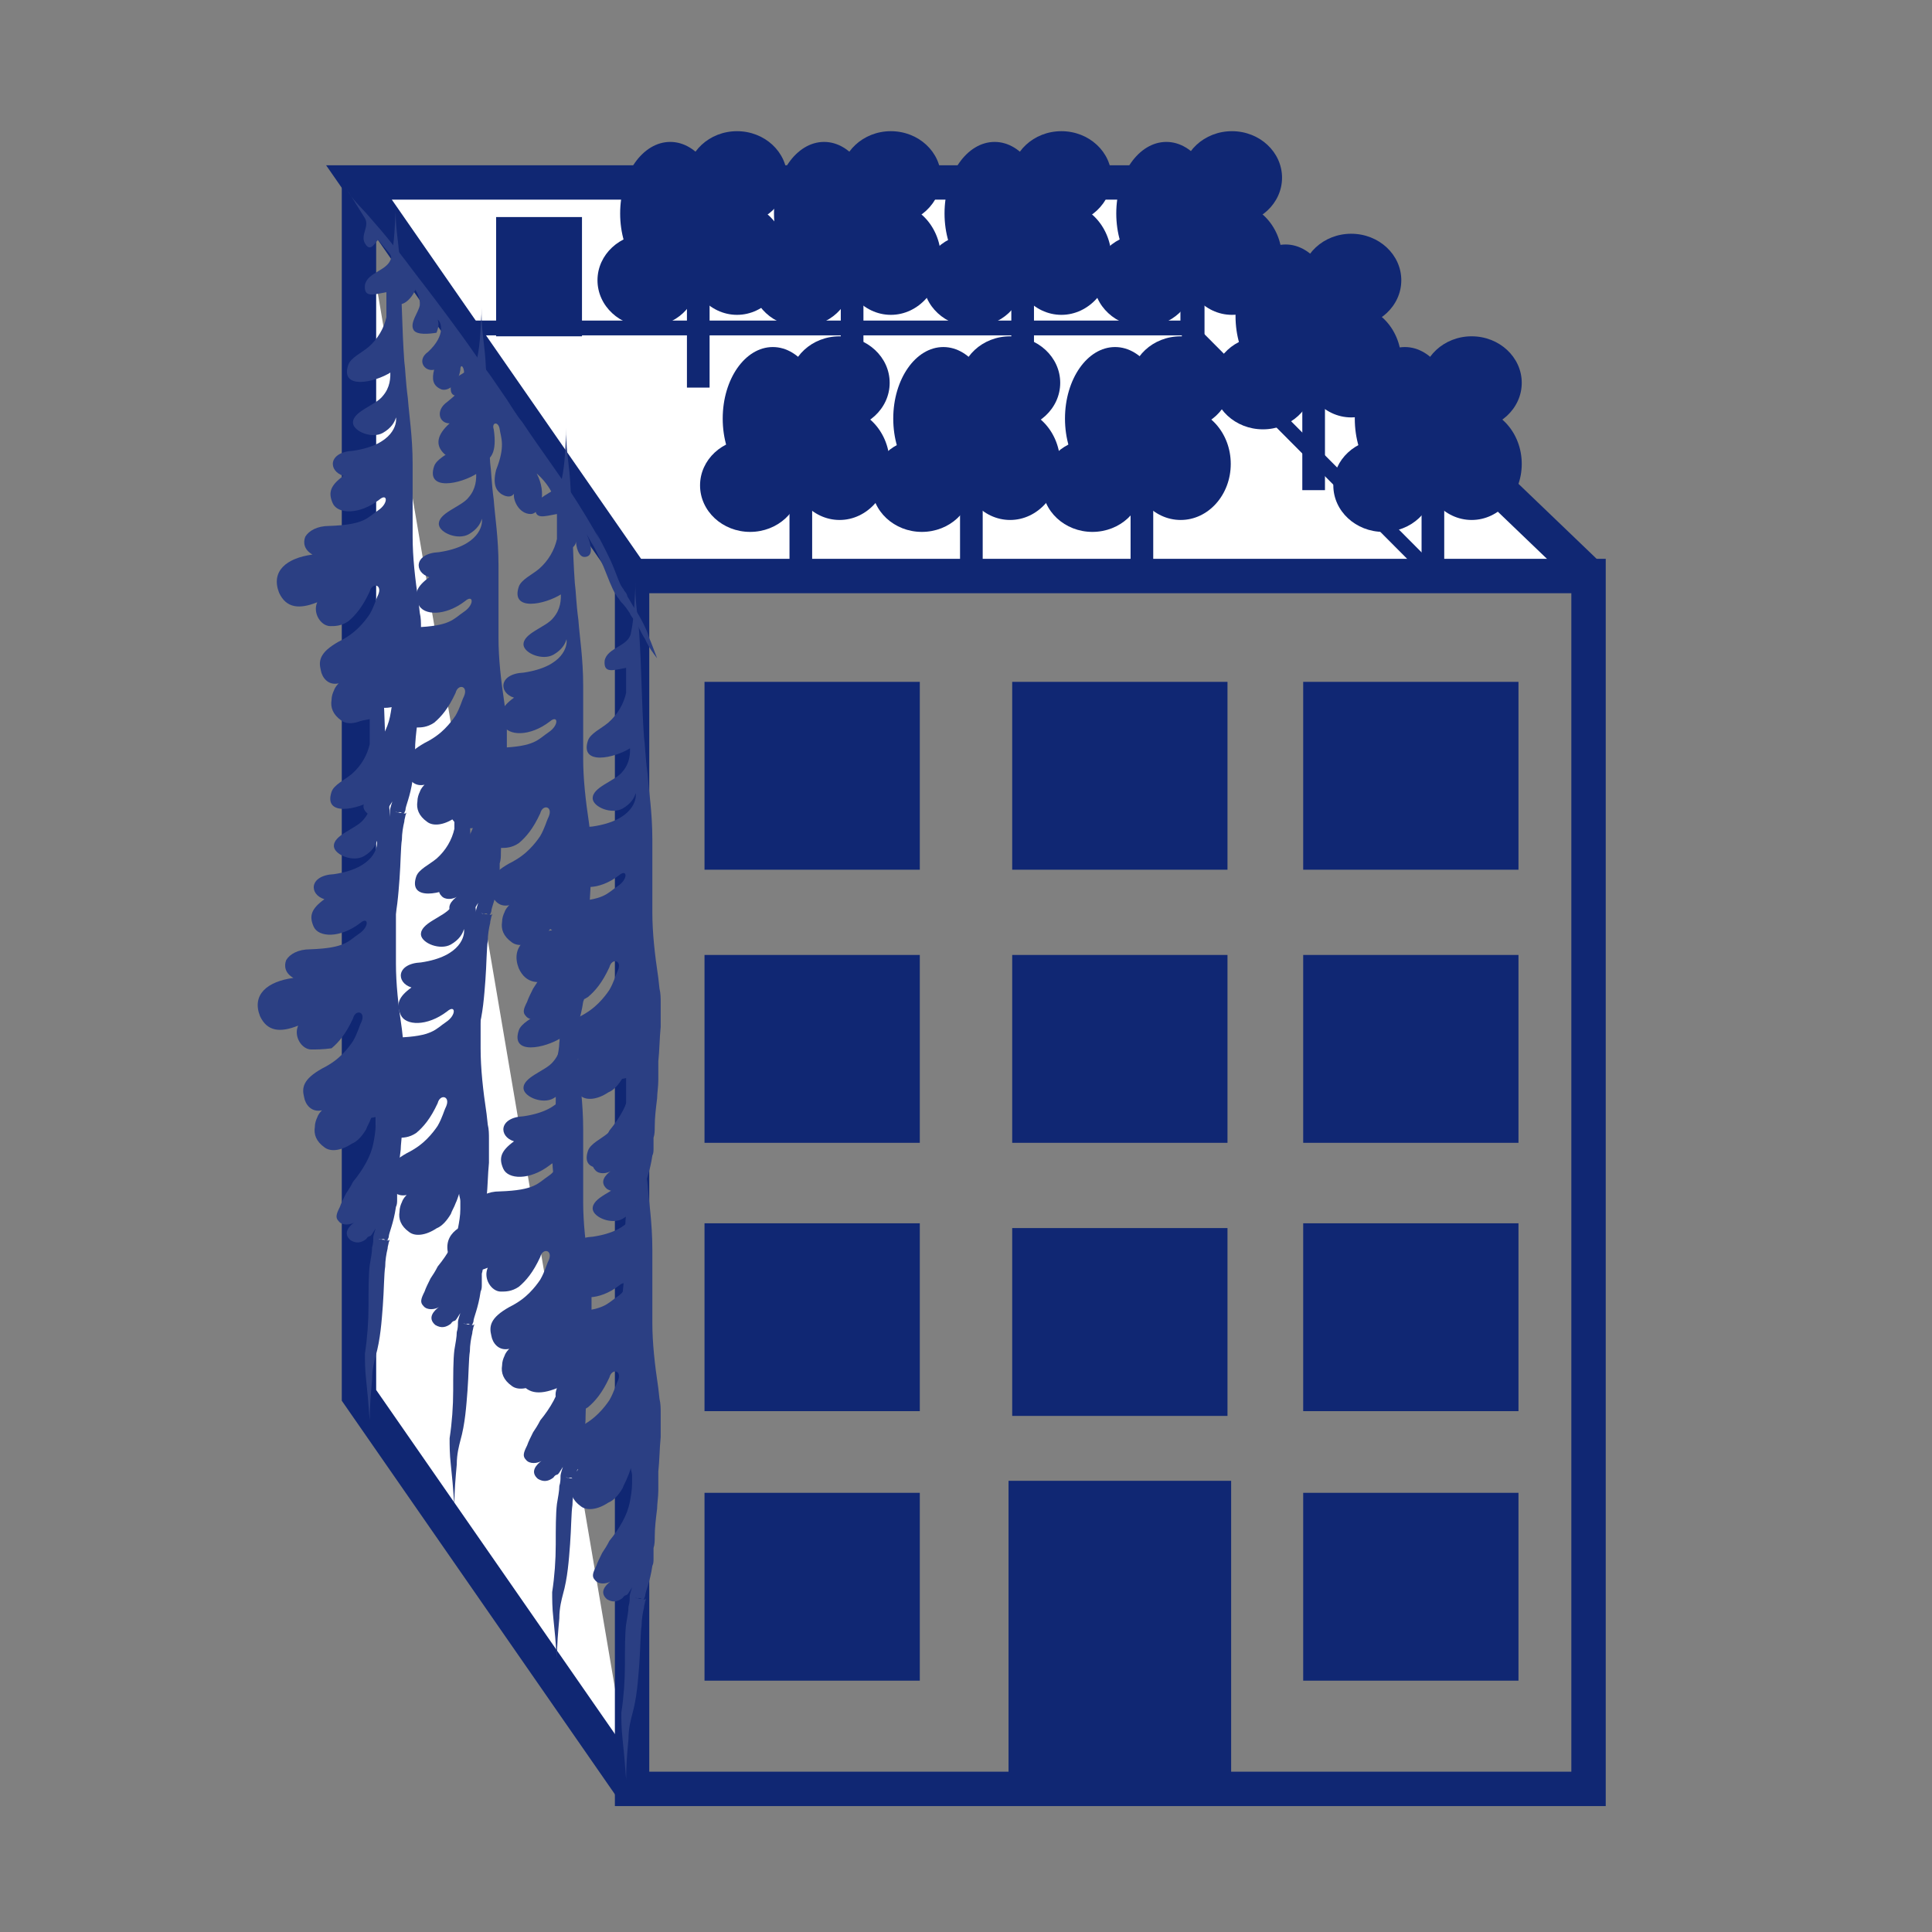 <?xml version="1.0" encoding="utf-8"?>
<!-- Generator: Adobe Illustrator 21.1.0, SVG Export Plug-In . SVG Version: 6.00 Build 0)  -->
<svg version="1.1" id="Layer_1" xmlns="http://www.w3.org/2000/svg" xmlns:xlink="http://www.w3.org/1999/xlink" x="0px" y="0px"
	 viewBox="0 0 162 162" style="enable-background:new 0 0 162 162;" xml:space="preserve">
<rect x="0" y="0" width="162" height="162" fill="#808080" stroke="none"/>
<style type="text/css">
	.st0{fill:#102773;stroke:#102773;stroke-width:2.866;stroke-miterlimit:10;}
	.st1{fill:#102773;stroke:#102773;stroke-width:2.252;stroke-miterlimit:10;}
	.st2{fill:#FFFFFF;stroke:#102773;stroke-width:2.884;stroke-miterlimit:10;}
	.st3{fill:none;stroke:#102773;stroke-width:2.884;stroke-miterlimit:10;}
	.st4{fill:none;stroke:#102773;stroke-width:1.24;stroke-miterlimit:10;}
	.st5{fill:#102773;}
	.st6{fill:#2B3F83;}
</style>
<g>
	<rect x="86" y="125.6" class="st0" width="15.8" height="22.9"/>
	<rect x="60.2" y="126.3" class="st1" width="15.8" height="13.5"/>
	<rect x="60.2" y="103.7" class="st1" width="15.8" height="13.5"/>
	<rect x="60.2" y="81.2" class="st1" width="15.8" height="13.5"/>
	<rect x="60.2" y="58.3" class="st1" width="15.8" height="13.5"/>
	<rect x="110.4" y="126.3" class="st1" width="15.8" height="13.5"/>
	<rect x="110.4" y="103.7" class="st1" width="15.8" height="13.5"/>
	<rect x="110.4" y="81.2" class="st1" width="15.8" height="13.5"/>
	<rect x="110.4" y="58.3" class="st1" width="15.8" height="13.5"/>
	<rect x="86" y="58.3" class="st1" width="15.8" height="13.5"/>
	<rect x="86" y="81.2" class="st1" width="15.8" height="13.5"/>
	<rect x="86" y="104.1" class="st1" width="15.8" height="13.5"/>
	<polyline class="st2" points="133.3,48.3 98.9,15.3 30.1,15.3 53,48.3 	"/>
	<polyline class="st2" points="30.1,15.3 30.1,117 53,150 	"/>
	<rect x="53" y="48.3" class="st3" width="80.2" height="101.7"/>
	<polyline class="st4" points="99.6,16 99.6,27.5 38.6,27.5 	"/>
	<line class="st4" x1="99.6" y1="27.5" x2="120.3" y2="48.3"/>
	<rect x="41.6" y="18.2" class="st5" width="7.2" height="10"/>
	<g>
		<ellipse class="st5" cx="97.8" cy="17.9" rx="4.2" ry="6"/>
		<ellipse class="st5" cx="103.3" cy="21.7" rx="4.2" ry="4.7"/>
		<ellipse class="st5" cx="95.9" cy="23.5" rx="4.2" ry="3.9"/>
		<ellipse class="st5" cx="103.3" cy="14.9" rx="4.2" ry="3.9"/>
		<rect x="99.1" y="18.7" class="st5" width="1.9" height="13.8"/>
	</g>
	<g>
		<ellipse class="st5" cx="107.8" cy="26.5" rx="4.2" ry="6"/>
		<ellipse class="st5" cx="113.3" cy="30.3" rx="4.2" ry="4.7"/>
		<ellipse class="st5" cx="105.9" cy="32.1" rx="4.2" ry="3.9"/>
		<ellipse class="st5" cx="113.3" cy="23.5" rx="4.2" ry="3.9"/>
		<rect x="109.2" y="27.3" class="st5" width="1.9" height="13.8"/>
	</g>
	<g>
		<ellipse class="st5" cx="117.8" cy="35.1" rx="4.2" ry="6"/>
		<ellipse class="st5" cx="123.4" cy="38.9" rx="4.2" ry="4.7"/>
		<ellipse class="st5" cx="116" cy="40.7" rx="4.2" ry="3.9"/>
		<ellipse class="st5" cx="123.4" cy="32.1" rx="4.2" ry="3.9"/>
		<rect x="119.2" y="35.9" class="st5" width="1.9" height="13.8"/>
	</g>
	<g>
		<ellipse class="st5" cx="83.4" cy="17.9" rx="4.2" ry="6"/>
		<ellipse class="st5" cx="89" cy="21.7" rx="4.2" ry="4.7"/>
		<ellipse class="st5" cx="81.6" cy="23.5" rx="4.2" ry="3.9"/>
		<ellipse class="st5" cx="89" cy="14.9" rx="4.2" ry="3.9"/>
		<rect x="84.8" y="18.7" class="st5" width="1.9" height="13.8"/>
	</g>
	<g>
		<ellipse class="st5" cx="69.1" cy="17.9" rx="4.2" ry="6"/>
		<ellipse class="st5" cx="74.7" cy="21.7" rx="4.2" ry="4.7"/>
		<ellipse class="st5" cx="67.2" cy="23.5" rx="4.2" ry="3.9"/>
		<ellipse class="st5" cx="74.7" cy="14.9" rx="4.2" ry="3.9"/>
		<rect x="70.5" y="18.7" class="st5" width="1.9" height="13.8"/>
	</g>
	<g>
		<ellipse class="st5" cx="56.2" cy="17.9" rx="4.2" ry="6"/>
		<ellipse class="st5" cx="61.8" cy="21.7" rx="4.2" ry="4.7"/>
		<ellipse class="st5" cx="54.3" cy="23.5" rx="4.2" ry="3.9"/>
		<ellipse class="st5" cx="61.8" cy="14.9" rx="4.2" ry="3.9"/>
		<rect x="57.6" y="18.7" class="st5" width="1.9" height="13.8"/>
	</g>
	<g>
		<ellipse class="st5" cx="93.5" cy="35.1" rx="4.2" ry="6"/>
		<ellipse class="st5" cx="99" cy="38.9" rx="4.2" ry="4.7"/>
		<ellipse class="st5" cx="91.6" cy="40.7" rx="4.2" ry="3.9"/>
		<ellipse class="st5" cx="99" cy="32.1" rx="4.2" ry="3.9"/>
		<rect x="94.8" y="35.9" class="st5" width="1.9" height="13.8"/>
	</g>
	<g>
		<ellipse class="st5" cx="79.1" cy="35.1" rx="4.2" ry="6"/>
		<ellipse class="st5" cx="84.7" cy="38.9" rx="4.2" ry="4.7"/>
		<ellipse class="st5" cx="77.3" cy="40.7" rx="4.2" ry="3.9"/>
		<ellipse class="st5" cx="84.7" cy="32.1" rx="4.2" ry="3.9"/>
		<rect x="80.5" y="35.9" class="st5" width="1.9" height="13.8"/>
	</g>
	<g>
		<ellipse class="st5" cx="64.8" cy="35.1" rx="4.2" ry="6"/>
		<ellipse class="st5" cx="70.4" cy="38.9" rx="4.2" ry="4.7"/>
		<ellipse class="st5" cx="62.9" cy="40.7" rx="4.2" ry="3.9"/>
		<ellipse class="st5" cx="70.4" cy="32.1" rx="4.2" ry="3.9"/>
		<rect x="66.2" y="35.9" class="st5" width="1.9" height="13.8"/>
	</g>
	<g>
		<g>
			<g>
				<g>
					<path class="st6" d="M52.9,62.7c-1.4,0.9-4.3,1.5-3.6-0.6c0.2-0.6,1.1-1,1.7-1.5c0.8-0.7,1.3-1.6,1.5-2.5c0-0.2,0-2.1,0-2.1
						c-1.1,0.2-1.9,0.5-1.8-0.6c0.2-1.1,2-1.2,2.2-2.3c0.3-1.4,0.3-2.8,0.4-4.3c-0.1,1.4,0.2,2.9,0.3,4.3c0.2,3,0.2,5.9,0.4,8.7
						c0.1,0.7,0.1,1.6,0.3,3.1c0.1,1.4,0.4,3.2,0.4,5.5c0,1.2,0,2.1,0,3.1c0,1,0,2,0,3c0,1.7,0.2,3.5,0.5,5.5l0.1,0.9
						c0.1,0.4,0.1,0.8,0.1,1.2c0,0.8,0,1.4,0,2c-0.1,1-0.1,2-0.2,2.9c0,0.2,0,0.5,0,0.7c0,0.3,0,0.6,0,0.9c0,0.5-0.1,1.1-0.1,1.5
						c-0.1,0.8-0.2,1.6-0.2,2.4c0,0.3,0,0.6-0.1,0.9c0,0.1,0,0.3,0,0.4c0,0.2,0,0.3,0,0.5c0,0.2,0,0.4-0.1,0.6
						c-0.2,1.4-0.6,2.2-0.6,2.5c0,0.1-0.1,0.2-0.1,0.3l0,0c0,0,0,0,0,0c-0.1,0-0.2,0-0.3-0.1c-0.1,0-0.2,0-0.2,0l-0.1,0l0,0
						c-0.2,0,1.3,0.2,0.7,0.1l0,0l0,0l0,0c0,0,0,0.1,0,0.1c0,0.1,0,0.1,0,0.1c0.1-0.3,0-0.2,0.1-0.4c0-0.1,0,0.1-0.1,0.2l0,0
						c0,0,0,0,0,0l-0.2,0c-0.1,0-0.2,0-0.4-0.1l-0.1,0l0,0l0,0c-0.6-0.1,0.8,0.2,0.7,0.1l0,0l0,0l0,0.1c0,0.2-0.1,0.4-0.1,0.6
						c-0.1,0.4-0.2,1-0.2,1.5c-0.1,0.6-0.1,2-0.2,3.3c-0.1,1.3-0.2,2.8-0.6,4.2c-0.1,0.4-0.3,1.1-0.3,2c-0.1,1.1-0.2,2.2-0.2,3.4
						c-0.1-1.4-0.2-2.5-0.3-3.4c-0.1-0.9-0.1-1.6-0.1-2.2c0.2-1.3,0.3-2.7,0.3-4c0-1.3,0-2.6,0.1-3.4c0.1-0.6,0.2-1.1,0.2-1.5
						c0.1-0.3,0.1-0.6,0.1-0.8c0-0.2,0.1-0.3,0.1-0.2c-0.1,0.2-0.1,0.3-0.1,0.5c0,0,0-0.1,0-0.3c0-0.1,0-0.2,0.2-0.8
						c-0.2,0.3-0.3,0.5-0.4,0.6c-0.1,0.1-0.2,0-0.4,0.3c-0.4,0.3-0.8,0.4-1.3,0.1c-0.7-0.6-0.1-1.2,0.3-1.5c-0.3,0.2-1,0.3-1.3-0.1
						c-0.3-0.3-0.2-0.6,0.1-1.2c0.1-0.3,0.3-0.7,0.5-1.1c0.2-0.3,0.4-0.6,0.6-1c0.9-1.1,1.5-2.2,1.7-3.2c0.1-0.5,0.2-1.1,0.2-1.6
						l0-0.4l0-0.3c0-0.2-0.1-0.4-0.1-0.6c-0.1,0.3-0.2,0.6-0.3,0.8c-0.1,0.3-0.3,0.6-0.4,0.9c-0.3,0.5-0.7,1-1.2,1.2
						c-0.9,0.6-1.8,0.7-2.3,0.3c-0.7-0.5-0.9-1.1-0.8-1.7c0-0.3,0.1-0.6,0.2-0.8c0.1-0.3,0.3-0.5,0.4-0.6c-0.9,0.2-1.4-0.5-1.5-1.1
						c-0.2-0.8-0.1-1.5,1.5-2.4c0.8-0.4,1.3-0.8,1.7-1.2c0.4-0.4,0.7-0.8,0.9-1.1c0.4-0.7,0.5-1.2,0.7-1.6c0.4-0.9-0.5-1.1-0.7-0.3
						c-0.6,1.3-1.2,2-1.8,2.5c-0.6,0.4-1.1,0.4-1.5,0.4c-0.8,0-1.5-1.1-1.1-2c-1.5,0.6-2.6,0.5-3.2-0.8c-0.7-1.8,0.6-2.9,2.8-3.2
						c-0.7-0.4-0.8-1-0.6-1.5c0.3-0.5,1-0.9,2-0.9c3-0.1,3.2-0.7,4.1-1.3c0.9-0.6,0.8-1.5,0.1-0.9c-1.7,1.3-3.5,1.2-3.9,0.3
						c-0.4-0.9-0.2-1.5,0.9-2.3c-1.3-0.4-1.3-2,0.8-2.1c3.4-0.5,3.7-2.3,3.6-2.8c-0.1,0.4-0.4,0.9-1.1,1.3c-0.9,0.5-2.4-0.1-2.5-0.8
						c-0.1-1,1.9-1.5,2.5-2.3c1.2-1.4,0.3-3.1,0.4-4.6c0-0.1,0-0.7,0-1.4"/>
				</g>
			</g>
		</g>
	</g>
	<g>
		<g>
			<g>
				<g>
					<path class="st6" d="M34.9,24.1c-0.3,1-1.6,2.2-2,0.7c-0.1-0.5,0.1-1,0.2-1.4c0.1-0.7-0.1-1.5-0.4-2.1c-0.1-0.1-1-1.2-1-1.2
						c-0.4,0.5-0.7,1-1.1,0.3c-0.4-0.7,0.4-1.4,0-2.1c-0.5-0.8-1-1.6-1.5-2.4c0.4,0.8,1.2,1.5,1.8,2.2c0.7,0.8,1.4,1.6,2.1,2.5
						c0.7,0.8,1.4,1.8,2.1,2.7c0.7,0.9,2,2.6,3.6,4.8c0.8,1.1,1.6,2.3,2.5,3.5c0.4,0.6,0.9,1.3,1.3,1.9c0.4,0.6,0.8,1.3,1.3,1.9
						c1.6,2.4,3.4,4.8,4.6,6.7c1.2,1.9,1.9,3.2,1.9,3.2s-0.3-0.6-0.4-0.8c-0.1-0.1,0.2,0.2,1.3,2.5c0.5,1.1,0.7,1.9,1,2.3
						c0.1,0.1,0.1,0.2,0.2,0.3c0.1,0.1,0.2,0.3,0.2,0.4c0.2,0.3,0.4,0.7,0.6,1c0.2,0.3,0.5,0.8,0.7,1.2c0.2,0.4,0.4,0.8,0.5,1.2
						c0.3,0.7,0.5,1.3,0.7,1.8c-0.3-0.4-0.7-0.9-1-1.6c-0.2-0.3-0.4-0.7-0.6-1.1c-0.2-0.4-0.6-0.8-0.7-1.1c-0.2-0.3-0.4-0.6-0.7-0.9
						c-0.1-0.1-0.2-0.3-0.3-0.4c-0.1-0.1-0.1-0.2-0.2-0.3c-0.3-0.5-0.6-1.3-1-2.3c-1-2.2-1.3-2.5-1.2-2.4c0.1,0.1,0.4,0.8,0.4,0.8
						s-0.2-0.4-0.6-1.1c0.4,0.9,0.6,1.9-0.2,1.9c-0.5,0-0.7-0.9-0.7-1.3c0,0.2-0.2,0.6-0.6,0.6c-0.5-0.1-0.7-0.9-0.8-2.2
						c-0.1-2.1-1-3.3-1.9-4.1c0.9,1.7,0.3,3.4-0.5,3.4c-1,0-1.5-1.2-1.4-1.7c-0.3,0.4-0.8,0.2-1.1,0c-0.4-0.3-0.7-0.8-0.4-2
						c0.8-2,0.4-2.7,0.3-3.4c-0.1-0.7-0.7-0.6-0.5,0c0.3,2-0.3,2.5-0.8,2.7c-0.5,0.2-1.2-0.3-1.3-1c-0.6,0.8-1.2,0.9-2,0.4
						c-0.9-0.8-0.6-1.7,0.4-2.6c-0.9,0-1.2-1.1-0.2-1.8c1.4-1.1,1.3-1.5,1.4-2.2c0.1-0.7-0.3-1.1-0.3-0.5c-0.2,1.4-1.2,1.9-1.7,1.6
						c-0.6-0.3-0.7-0.8-0.5-1.6c-0.8,0.2-1.5-0.8-0.5-1.5c1.5-1.4,1.1-2.5,0.8-2.7c0.1,0.3,0.1,0.6-0.1,1.1C36,28,35,28.1,34.7,27.7
						c-0.4-0.6,0.4-1.5,0.5-2.1c0.1-1.2-1.1-2.1-1.7-3c-0.1-0.1-0.3-0.5-0.6-0.9"/>
				</g>
			</g>
		</g>
	</g>
	<g>
		<g>
			<g>
				<g>
					<path class="st6" d="M47.1,49.8c-1.4,0.9-4.3,1.5-3.6-0.6c0.2-0.6,1.1-1,1.7-1.5c0.8-0.7,1.3-1.6,1.5-2.5c0-0.2,0-2.1,0-2.1
						c-1.1,0.2-1.9,0.5-1.8-0.6c0.2-1.1,2-1.2,2.2-2.3c0.3-1.4,0.3-2.8,0.4-4.3c-0.1,1.4,0.2,2.9,0.3,4.3c0.2,3,0.2,5.9,0.4,8.7
						c0.1,0.7,0.1,1.6,0.3,3.1c0.1,1.4,0.4,3.2,0.4,5.5c0,1.2,0,2.1,0,3.1c0,1,0,2,0,3c0,1.7,0.2,3.5,0.5,5.5l0.1,0.9
						c0.1,0.4,0.1,0.8,0.1,1.2c0,0.8,0,1.4,0,2c-0.1,1-0.1,2-0.2,2.9c0,0.2,0,0.5,0,0.7c0,0.3,0,0.6,0,0.9c0,0.5-0.1,1.1-0.1,1.5
						c-0.1,0.8-0.2,1.6-0.2,2.4c0,0.3,0,0.6-0.1,0.9c0,0.1,0,0.3,0,0.4c0,0.2,0,0.3,0,0.5c0,0.2,0,0.4-0.1,0.6
						c-0.2,1.4-0.6,2.2-0.6,2.5c0,0.1-0.1,0.2-0.1,0.3l0,0c0,0,0,0,0,0c-0.1,0-0.2,0-0.3-0.1c-0.1,0-0.2,0-0.2,0l-0.1,0l0,0
						c-0.2,0,1.3,0.2,0.7,0.1l0,0l0,0l0,0c0,0,0,0.1,0,0.1c0,0.1,0,0.1,0,0.1c0.1-0.3,0-0.2,0.1-0.4c0-0.1,0,0.1-0.1,0.2l0,0
						c0,0,0,0,0,0l-0.2,0c-0.1,0-0.2,0-0.4-0.1l-0.1,0l0,0l0,0c-0.6-0.1,0.8,0.2,0.7,0.1l0,0l0,0l0,0.1c0,0.2-0.1,0.4-0.1,0.6
						c-0.1,0.4-0.2,1-0.2,1.5c-0.1,0.6-0.1,2-0.2,3.3c-0.1,1.3-0.2,2.8-0.6,4.2c-0.1,0.4-0.3,1.1-0.3,2c-0.1,1.1-0.2,2.2-0.2,3.4
						c-0.1-1.4-0.2-2.5-0.3-3.4c-0.1-0.9-0.1-1.6-0.1-2.2c0.2-1.3,0.3-2.7,0.3-4c0-1.3,0-2.6,0.1-3.4c0.1-0.6,0.2-1.1,0.2-1.5
						c0.1-0.3,0.1-0.6,0.1-0.8c0-0.2,0.1-0.3,0.1-0.2c-0.1,0.2-0.1,0.3-0.1,0.5c0,0,0-0.1,0-0.3c0-0.1,0-0.2,0.2-0.8
						c-0.2,0.3-0.3,0.5-0.4,0.6c-0.1,0.1-0.2,0-0.4,0.3c-0.4,0.3-0.8,0.4-1.3,0.1c-0.7-0.6-0.1-1.2,0.3-1.5c-0.3,0.2-1,0.3-1.3-0.1
						c-0.3-0.3-0.2-0.6,0.1-1.2c0.1-0.3,0.3-0.7,0.5-1.1c0.2-0.3,0.4-0.6,0.6-1c0.9-1.1,1.5-2.2,1.7-3.2c0.1-0.5,0.2-1.1,0.2-1.6
						l0-0.4l0-0.3c0-0.2-0.1-0.4-0.1-0.6c-0.1,0.3-0.2,0.6-0.3,0.8c-0.1,0.3-0.3,0.6-0.4,0.9c-0.3,0.5-0.7,1-1.2,1.2
						c-0.9,0.6-1.8,0.7-2.3,0.3c-0.7-0.5-0.9-1.1-0.8-1.7c0-0.3,0.1-0.6,0.2-0.8c0.1-0.3,0.3-0.5,0.4-0.6c-0.9,0.2-1.4-0.5-1.5-1.1
						c-0.2-0.8-0.1-1.5,1.5-2.4c0.8-0.4,1.3-0.8,1.7-1.2c0.4-0.4,0.7-0.8,0.9-1.1c0.4-0.7,0.5-1.2,0.7-1.6c0.4-0.9-0.5-1.1-0.7-0.3
						c-0.6,1.3-1.2,2-1.8,2.5c-0.6,0.4-1.1,0.4-1.5,0.4c-0.8,0-1.5-1.1-1.1-2c-1.5,0.6-2.6,0.5-3.2-0.8c-0.7-1.8,0.6-2.9,2.8-3.2
						c-0.7-0.4-0.8-1-0.6-1.5c0.3-0.5,1-0.9,2-0.9c3-0.1,3.2-0.7,4.1-1.3c0.9-0.6,0.8-1.5,0.1-0.9c-1.7,1.3-3.5,1.2-3.9,0.3
						c-0.4-0.9-0.2-1.5,0.9-2.3c-1.3-0.4-1.3-2,0.8-2.1c3.4-0.5,3.7-2.3,3.6-2.8c-0.1,0.4-0.4,0.9-1.1,1.3c-0.9,0.5-2.4-0.1-2.5-0.8
						c-0.1-1,1.9-1.5,2.5-2.3c1.2-1.4,0.3-3.1,0.4-4.6c0-0.1,0-0.7,0-1.4"/>
				</g>
			</g>
		</g>
	</g>
	<g>
		<g>
			<g>
				<g>
					<path class="st6" d="M40,39.7c-1.4,0.9-4.3,1.5-3.6-0.6c0.2-0.6,1.1-1,1.7-1.5c0.8-0.7,1.3-1.6,1.5-2.5c0-0.2,0-2.1,0-2.1
						c-1.1,0.2-1.9,0.5-1.8-0.6c0.2-1.1,2-1.2,2.2-2.3c0.3-1.4,0.3-2.8,0.4-4.3c-0.1,1.4,0.2,2.9,0.3,4.3c0.2,3,0.2,5.9,0.4,8.7
						c0.1,0.7,0.1,1.6,0.3,3.1c0.1,1.4,0.4,3.2,0.4,5.5c0,1.2,0,2.1,0,3.1c0,1,0,2,0,3c0,1.7,0.2,3.5,0.5,5.5l0.1,0.9
						c0.1,0.4,0.1,0.8,0.1,1.2c0,0.8,0,1.4,0,2c-0.1,1-0.1,2-0.2,2.9c0,0.2,0,0.5,0,0.7c0,0.3,0,0.6,0,0.9c0,0.5-0.1,1.1-0.1,1.5
						c-0.1,0.8-0.2,1.6-0.2,2.4c0,0.3,0,0.6-0.1,0.9c0,0.1,0,0.3,0,0.4c0,0.2,0,0.3,0,0.5c0,0.2,0,0.4-0.1,0.6
						c-0.2,1.4-0.6,2.2-0.6,2.5c0,0.1-0.1,0.2-0.1,0.3l0,0c0,0,0,0,0,0c-0.1,0-0.2,0-0.3-0.1c-0.1,0-0.2,0-0.2,0l-0.1,0l0,0
						c-0.2,0,1.3,0.2,0.7,0.1l0,0l0,0l0,0c0,0,0,0.1,0,0.1c0,0.1,0,0.1,0,0.1c0.1-0.3,0-0.2,0.1-0.4c0-0.1,0,0.1-0.1,0.2l0,0
						c0,0,0,0,0,0l-0.2,0c-0.1,0-0.2,0-0.4-0.1l-0.1,0l0,0l0,0c-0.6-0.1,0.8,0.2,0.7,0.1l0,0l0,0l0,0.1c0,0.2-0.1,0.4-0.1,0.6
						c-0.1,0.4-0.2,1-0.2,1.5c-0.1,0.6-0.1,2-0.2,3.3c-0.1,1.3-0.2,2.8-0.6,4.2c-0.1,0.4-0.3,1.1-0.3,2c-0.1,1.1-0.2,2.2-0.2,3.4
						c-0.1-1.4-0.2-2.5-0.3-3.4c-0.1-0.9-0.1-1.6-0.1-2.2c0.2-1.3,0.3-2.7,0.3-4c0-1.3,0-2.6,0.1-3.4c0.1-0.6,0.2-1.1,0.2-1.5
						c0.1-0.3,0.1-0.6,0.1-0.8c0-0.2,0.1-0.3,0.1-0.2c-0.1,0.2-0.1,0.3-0.1,0.5c0,0,0-0.1,0-0.3c0-0.1,0-0.2,0.2-0.8
						c-0.2,0.3-0.3,0.5-0.4,0.6c-0.1,0.1-0.2,0-0.4,0.3c-0.4,0.3-0.8,0.4-1.3,0.1c-0.7-0.6-0.1-1.2,0.3-1.5c-0.3,0.2-1,0.3-1.3-0.1
						c-0.3-0.3-0.2-0.6,0.1-1.2c0.1-0.3,0.3-0.7,0.5-1.1c0.2-0.3,0.4-0.6,0.6-1c0.9-1.1,1.5-2.2,1.7-3.2c0.1-0.5,0.2-1.1,0.2-1.6
						l0-0.4l0-0.3c0-0.2-0.1-0.4-0.1-0.6c-0.1,0.3-0.2,0.6-0.3,0.8c-0.1,0.3-0.3,0.6-0.4,0.9c-0.3,0.5-0.7,1-1.2,1.2
						c-0.9,0.6-1.8,0.7-2.3,0.3c-0.7-0.5-0.9-1.1-0.8-1.7c0-0.3,0.1-0.6,0.2-0.8c0.1-0.3,0.3-0.5,0.4-0.6c-0.9,0.2-1.4-0.5-1.5-1.1
						c-0.2-0.8-0.1-1.5,1.5-2.4c0.8-0.4,1.3-0.8,1.7-1.2c0.4-0.4,0.7-0.8,0.9-1.1c0.4-0.7,0.5-1.2,0.7-1.6c0.4-0.9-0.5-1.1-0.7-0.3
						c-0.6,1.3-1.2,2-1.8,2.5c-0.6,0.4-1.1,0.4-1.5,0.4c-0.8,0-1.5-1.1-1.1-2c-1.5,0.6-2.6,0.5-3.2-0.8c-0.7-1.8,0.6-2.9,2.8-3.2
						c-0.7-0.4-0.8-1-0.6-1.5c0.3-0.5,1-0.9,2-0.9c3-0.1,3.2-0.7,4.1-1.3c0.9-0.6,0.8-1.5,0.1-0.9c-1.7,1.3-3.5,1.2-3.9,0.3
						c-0.4-0.9-0.2-1.5,0.9-2.3c-1.3-0.4-1.3-2,0.8-2.1c3.4-0.5,3.7-2.3,3.6-2.8c-0.1,0.4-0.4,0.9-1.1,1.3c-0.9,0.5-2.4-0.1-2.5-0.8
						c-0.1-1,1.9-1.5,2.5-2.3c1.2-1.4,0.3-3.1,0.4-4.6c0-0.1,0-0.7,0-1.4"/>
				</g>
			</g>
		</g>
	</g>
	<g>
		<g>
			<g>
				<g>
					<path class="st6" d="M32.8,31.2c-1.4,0.9-4.3,1.5-3.6-0.6c0.2-0.6,1.1-1,1.7-1.5c0.8-0.7,1.3-1.6,1.5-2.5c0-0.2,0-2.1,0-2.1
						c-1.1,0.2-1.9,0.5-1.8-0.6c0.2-1.1,2-1.2,2.2-2.3c0.3-1.4,0.3-2.8,0.4-4.3c-0.1,1.4,0.2,2.9,0.3,4.3c0.2,3,0.2,5.9,0.4,8.7
						c0.1,0.7,0.1,1.6,0.3,3.1c0.1,1.4,0.4,3.2,0.4,5.5c0,1.2,0,2.1,0,3.1c0,1,0,2,0,3c0,1.7,0.2,3.5,0.5,5.5l0.1,0.9
						c0.1,0.4,0.1,0.8,0.1,1.2c0,0.8,0,1.4,0,2c-0.1,1-0.1,2-0.2,2.9c0,0.2,0,0.5,0,0.7c0,0.3,0,0.6,0,0.9c0,0.5-0.1,1.1-0.1,1.5
						c-0.1,0.8-0.2,1.6-0.2,2.4c0,0.3,0,0.6-0.1,0.9c0,0.1,0,0.3,0,0.4c0,0.2,0,0.3,0,0.5c0,0.2,0,0.4-0.1,0.6
						c-0.2,1.4-0.6,2.2-0.6,2.5c0,0.1-0.1,0.2-0.1,0.3l0,0c0,0,0,0,0,0c-0.1,0-0.2,0-0.3-0.1c-0.1,0-0.2,0-0.2,0l-0.1,0l0,0
						c-0.2,0,1.3,0.2,0.7,0.1l0,0l0,0l0,0c0,0,0,0.1,0,0.1c0,0.1,0,0.1,0,0.1c0.1-0.3,0-0.2,0.1-0.4c0-0.1,0,0.1-0.1,0.2l0,0
						c0,0,0,0,0,0l-0.2,0c-0.1,0-0.2,0-0.4-0.1l-0.1,0l0,0l0,0c-0.6-0.1,0.8,0.2,0.7,0.1l0,0l0,0l0,0.1c0,0.2-0.1,0.4-0.1,0.6
						c-0.1,0.4-0.2,1-0.2,1.5c-0.1,0.6-0.1,2-0.2,3.3c-0.1,1.3-0.2,2.8-0.6,4.2c-0.1,0.4-0.3,1.1-0.3,2c-0.1,1.1-0.2,2.2-0.2,3.4
						c-0.1-1.4-0.2-2.5-0.3-3.4c-0.1-0.9-0.1-1.6-0.1-2.2c0.2-1.3,0.3-2.7,0.3-4c0-1.3,0-2.6,0.1-3.4c0.1-0.6,0.2-1.1,0.2-1.5
						c0.1-0.3,0.1-0.6,0.1-0.8c0-0.2,0.1-0.3,0.1-0.2c-0.1,0.2-0.1,0.3-0.1,0.5c0,0,0-0.1,0-0.3c0-0.1,0-0.2,0.2-0.8
						c-0.2,0.3-0.3,0.5-0.4,0.6c-0.1,0.1-0.2,0-0.4,0.3c-0.4,0.3-0.8,0.4-1.3,0.1c-0.7-0.6-0.1-1.2,0.3-1.5c-0.3,0.2-1,0.3-1.3-0.1
						c-0.3-0.3-0.2-0.6,0.1-1.2c0.1-0.3,0.3-0.7,0.5-1.1c0.2-0.3,0.4-0.6,0.6-1c0.9-1.1,1.5-2.2,1.7-3.2c0.1-0.5,0.2-1.1,0.2-1.6
						l0-0.4l0-0.3c0-0.2-0.1-0.4-0.1-0.6c-0.1,0.3-0.2,0.6-0.3,0.8c-0.1,0.3-0.3,0.6-0.4,0.9c-0.3,0.5-0.7,1-1.2,1.2
						c-0.9,0.6-1.8,0.7-2.3,0.3c-0.7-0.5-0.9-1.1-0.8-1.7c0-0.3,0.1-0.6,0.2-0.8c0.1-0.3,0.3-0.5,0.4-0.6c-0.9,0.2-1.4-0.5-1.5-1.1
						c-0.2-0.8-0.1-1.5,1.5-2.4c0.8-0.4,1.3-0.8,1.7-1.2c0.4-0.4,0.7-0.8,0.9-1.1c0.4-0.7,0.5-1.2,0.7-1.6c0.4-0.9-0.5-1.1-0.7-0.3
						c-0.6,1.3-1.2,2-1.8,2.5c-0.6,0.4-1.1,0.4-1.5,0.4c-0.8,0-1.5-1.1-1.1-2c-1.5,0.6-2.6,0.5-3.2-0.8c-0.7-1.8,0.6-2.9,2.8-3.2
						c-0.7-0.4-0.8-1-0.6-1.5c0.3-0.5,1-0.9,2-0.9c3-0.1,3.2-0.7,4.1-1.3c0.9-0.6,0.8-1.5,0.1-0.9c-1.7,1.3-3.5,1.2-3.9,0.3
						c-0.4-0.9-0.2-1.5,0.9-2.3c-1.3-0.4-1.3-2,0.8-2.1c3.4-0.5,3.7-2.3,3.6-2.8c-0.1,0.4-0.4,0.9-1.1,1.3c-0.9,0.5-2.4-0.1-2.5-0.8
						c-0.1-1,1.9-1.5,2.5-2.3c1.2-1.4,0.3-3.1,0.4-4.6c0-0.1,0-0.7,0-1.4"/>
				</g>
			</g>
		</g>
	</g>
	<g>
		<g>
			<g>
				<g>
					<path class="st6" d="M52.9,97.1c-1.4,0.9-4.3,1.5-3.6-0.6c0.2-0.6,1.1-1,1.7-1.5c0.8-0.7,1.3-1.6,1.5-2.5c0-0.2,0-2.1,0-2.1
						c-1.1,0.2-1.9,0.5-1.8-0.6c0.2-1.1,2-1.2,2.2-2.3c0.3-1.4,0.3-2.8,0.4-4.3c-0.1,1.4,0.2,2.9,0.3,4.3c0.2,3,0.2,5.9,0.4,8.7
						c0.1,0.7,0.1,1.6,0.3,3.1c0.1,1.4,0.4,3.2,0.4,5.5c0,1.2,0,2.1,0,3.1c0,1,0,2,0,3c0,1.7,0.2,3.5,0.5,5.5l0.1,0.9
						c0.1,0.4,0.1,0.8,0.1,1.2c0,0.8,0,1.4,0,2c-0.1,1-0.1,2-0.2,2.9c0,0.2,0,0.5,0,0.7c0,0.3,0,0.6,0,0.9c0,0.5-0.1,1.1-0.1,1.5
						c-0.1,0.8-0.2,1.6-0.2,2.4c0,0.3,0,0.6-0.1,0.9c0,0.1,0,0.3,0,0.4c0,0.2,0,0.3,0,0.5c0,0.2,0,0.4-0.1,0.6
						c-0.2,1.4-0.6,2.2-0.6,2.5c0,0.1-0.1,0.2-0.1,0.3l0,0c0,0,0,0,0,0c-0.1,0-0.2,0-0.3-0.1c-0.1,0-0.2,0-0.2,0l-0.1,0l0,0
						c-0.2,0,1.3,0.2,0.7,0.1l0,0l0,0l0,0c0,0,0,0.1,0,0.1c0,0.1,0,0.1,0,0.1c0.1-0.3,0-0.2,0.1-0.4c0-0.1,0,0.1-0.1,0.2l0,0
						c0,0,0,0,0,0l-0.2,0c-0.1,0-0.2,0-0.4-0.1l-0.1,0l0,0l0,0c-0.6-0.1,0.8,0.2,0.7,0.1l0,0l0,0l0,0.1c0,0.2-0.1,0.4-0.1,0.6
						c-0.1,0.4-0.2,1-0.2,1.5c-0.1,0.6-0.1,2-0.2,3.3c-0.1,1.3-0.2,2.8-0.6,4.2c-0.1,0.4-0.3,1.1-0.3,2c-0.1,1.1-0.2,2.2-0.2,3.4
						c-0.1-1.4-0.2-2.5-0.3-3.4c-0.1-0.9-0.1-1.6-0.1-2.2c0.2-1.3,0.3-2.7,0.3-4c0-1.3,0-2.6,0.1-3.4c0.1-0.6,0.2-1.1,0.2-1.5
						c0.1-0.3,0.1-0.6,0.1-0.8c0-0.2,0.1-0.3,0.1-0.2c-0.1,0.2-0.1,0.3-0.1,0.5c0,0,0-0.1,0-0.3c0-0.1,0-0.2,0.2-0.8
						c-0.2,0.3-0.3,0.5-0.4,0.6c-0.1,0.1-0.2,0-0.4,0.3c-0.4,0.3-0.8,0.4-1.3,0.1c-0.7-0.6-0.1-1.2,0.3-1.5c-0.3,0.2-1,0.3-1.3-0.1
						c-0.3-0.3-0.2-0.6,0.1-1.2c0.1-0.3,0.3-0.7,0.5-1.1c0.2-0.3,0.4-0.6,0.6-1c0.9-1.1,1.5-2.2,1.7-3.2c0.1-0.5,0.2-1.1,0.2-1.6
						l0-0.4l0-0.3c0-0.2-0.1-0.4-0.1-0.6c-0.1,0.3-0.2,0.6-0.3,0.8c-0.1,0.3-0.3,0.6-0.4,0.9c-0.3,0.5-0.7,1-1.2,1.2
						c-0.9,0.6-1.8,0.7-2.3,0.3c-0.7-0.5-0.9-1.1-0.8-1.7c0-0.3,0.1-0.6,0.2-0.8c0.1-0.3,0.3-0.5,0.4-0.6c-0.9,0.2-1.4-0.5-1.5-1.1
						c-0.2-0.8-0.1-1.5,1.5-2.4c0.8-0.4,1.3-0.8,1.7-1.2c0.4-0.4,0.7-0.8,0.9-1.1c0.4-0.7,0.5-1.2,0.7-1.6c0.4-0.9-0.5-1.1-0.7-0.3
						c-0.6,1.3-1.2,2-1.8,2.5c-0.6,0.4-1.1,0.4-1.5,0.4c-0.8,0-1.5-1.1-1.1-2c-1.5,0.6-2.6,0.5-3.2-0.8c-0.7-1.8,0.6-2.9,2.8-3.2
						c-0.7-0.4-0.8-1-0.6-1.5c0.3-0.5,1-0.9,2-0.9c3-0.1,3.2-0.7,4.1-1.3c0.9-0.6,0.8-1.5,0.1-0.9c-1.7,1.3-3.5,1.2-3.9,0.3
						c-0.4-0.9-0.2-1.5,0.9-2.3c-1.3-0.4-1.3-2,0.8-2.1c3.4-0.5,3.7-2.3,3.6-2.8c-0.1,0.4-0.4,0.9-1.1,1.3c-0.9,0.5-2.4-0.1-2.5-0.8
						c-0.1-1,1.9-1.5,2.5-2.3c1.2-1.4,0.3-3.1,0.4-4.6c0-0.1,0-0.7,0-1.4"/>
				</g>
			</g>
		</g>
	</g>
	<g>
		<g>
			<g>
				<g>
					<path class="st6" d="M31.4,67c-1.4,0.9-4.3,1.5-3.6-0.6c0.2-0.6,1.1-1,1.7-1.5c0.8-0.7,1.3-1.6,1.5-2.5c0-0.2,0-2.1,0-2.1
						c-1.1,0.2-1.9,0.5-1.8-0.6c0.2-1.1,2-1.2,2.2-2.3c0.3-1.4,0.3-2.8,0.4-4.3c-0.1,1.4,0.2,2.9,0.3,4.3c0.2,3,0.2,5.9,0.4,8.7
						c0.1,0.7,0.1,1.6,0.3,3.1c0.1,1.4,0.4,3.2,0.4,5.5c0,1.2,0,2.1,0,3.1c0,1,0,2,0,3c0,1.7,0.2,3.5,0.5,5.5l0.1,0.9
						c0.1,0.4,0.1,0.8,0.1,1.2c0,0.8,0,1.4,0,2c-0.1,1-0.1,2-0.2,2.9c0,0.2,0,0.5,0,0.7c0,0.3,0,0.6,0,0.9c0,0.5-0.1,1.1-0.1,1.5
						c-0.1,0.8-0.2,1.6-0.2,2.4c0,0.3,0,0.6-0.1,0.9c0,0.1,0,0.3,0,0.4c0,0.2,0,0.3,0,0.5c0,0.2,0,0.4-0.1,0.6
						c-0.2,1.4-0.6,2.2-0.6,2.5c0,0.1-0.1,0.2-0.1,0.3l0,0c0,0,0,0,0,0c-0.1,0-0.2,0-0.3-0.1c-0.1,0-0.2,0-0.2,0l-0.1,0l0,0
						c-0.2,0,1.3,0.2,0.7,0.1l0,0l0,0l0,0c0,0,0,0.1,0,0.1c0,0.1,0,0.1,0,0.1c0.1-0.3,0-0.2,0.1-0.4c0-0.1,0,0.1-0.1,0.2l0,0
						c0,0,0,0,0,0l-0.2,0c-0.1,0-0.2,0-0.4-0.1l-0.1,0l0,0l0,0c-0.6-0.1,0.8,0.2,0.7,0.1l0,0l0,0l0,0.1c0,0.2-0.1,0.4-0.1,0.6
						c-0.1,0.4-0.2,1-0.2,1.5c-0.1,0.6-0.1,2-0.2,3.3c-0.1,1.3-0.2,2.8-0.6,4.2c-0.1,0.4-0.3,1.1-0.3,2c-0.1,1.1-0.2,2.2-0.2,3.4
						c-0.1-1.4-0.2-2.5-0.3-3.4c-0.1-0.9-0.1-1.6-0.1-2.2c0.2-1.3,0.3-2.7,0.3-4c0-1.3,0-2.6,0.1-3.4c0.1-0.6,0.2-1.1,0.2-1.5
						c0.1-0.3,0.1-0.6,0.1-0.8c0-0.2,0.1-0.3,0.1-0.2c-0.1,0.2-0.1,0.3-0.1,0.5c0,0,0-0.1,0-0.3c0-0.1,0-0.2,0.2-0.8
						c-0.2,0.3-0.3,0.5-0.4,0.6c-0.1,0.1-0.2,0-0.4,0.3c-0.4,0.3-0.8,0.4-1.3,0.1c-0.7-0.6-0.1-1.2,0.3-1.5c-0.3,0.2-1,0.3-1.3-0.1
						c-0.3-0.3-0.2-0.6,0.1-1.2c0.1-0.3,0.3-0.7,0.5-1.1c0.2-0.3,0.4-0.6,0.6-1c0.9-1.1,1.5-2.2,1.7-3.2c0.1-0.5,0.2-1.1,0.2-1.6
						l0-0.4l0-0.3c0-0.2-0.1-0.4-0.1-0.6c-0.1,0.3-0.2,0.6-0.3,0.8c-0.1,0.3-0.3,0.6-0.4,0.9c-0.3,0.5-0.7,1-1.2,1.2
						c-0.9,0.6-1.8,0.7-2.3,0.3c-0.7-0.5-0.9-1.1-0.8-1.7c0-0.3,0.1-0.6,0.2-0.8c0.1-0.3,0.3-0.5,0.4-0.6c-0.9,0.2-1.4-0.5-1.5-1.1
						c-0.2-0.8-0.1-1.5,1.5-2.4c0.8-0.4,1.3-0.8,1.7-1.2c0.4-0.4,0.7-0.8,0.9-1.1c0.4-0.7,0.5-1.2,0.7-1.6c0.4-0.9-0.5-1.1-0.7-0.3
						c-0.6,1.3-1.2,2-1.8,2.5C27.1,88,26.5,88,26.1,88c-0.8,0-1.5-1.1-1.1-2c-1.5,0.6-2.6,0.5-3.2-0.8c-0.7-1.8,0.6-2.9,2.8-3.2
						c-0.7-0.4-0.8-1-0.6-1.5c0.3-0.5,1-0.9,2-0.9c3-0.1,3.2-0.7,4.1-1.3c0.9-0.6,0.8-1.5,0.1-0.9c-1.7,1.3-3.5,1.2-3.9,0.3
						c-0.4-0.9-0.2-1.5,0.9-2.3c-1.3-0.4-1.3-2,0.8-2.1c3.4-0.5,3.7-2.3,3.6-2.8c-0.1,0.4-0.4,0.9-1.1,1.3c-0.9,0.5-2.4-0.1-2.5-0.8
						c-0.1-1,1.9-1.5,2.5-2.3c1.2-1.4,0.3-3.1,0.4-4.6c0-0.1,0-0.7,0-1.4"/>
				</g>
			</g>
		</g>
	</g>
	<g>
		<g>
			<g>
				<g>
					<path class="st6" d="M38.5,74.1c-1.4,0.9-4.3,1.5-3.6-0.6c0.2-0.6,1.1-1,1.7-1.5c0.8-0.7,1.3-1.6,1.5-2.5c0-0.2,0-2.1,0-2.1
						c-1.1,0.2-1.9,0.5-1.8-0.6c0.2-1.1,2-1.2,2.2-2.3c0.3-1.4,0.3-2.8,0.4-4.3c-0.1,1.4,0.2,2.9,0.3,4.3c0.2,3,0.2,5.9,0.4,8.7
						c0.1,0.7,0.1,1.6,0.3,3.1c0.1,1.4,0.4,3.2,0.4,5.5c0,1.2,0,2.1,0,3.1c0,1,0,2,0,3c0,1.7,0.2,3.5,0.5,5.5l0.1,0.9
						c0.1,0.4,0.1,0.8,0.1,1.2c0,0.8,0,1.4,0,2c-0.1,1-0.1,2-0.2,2.9c0,0.2,0,0.5,0,0.7c0,0.3,0,0.6,0,0.9c0,0.5-0.1,1.1-0.1,1.5
						c-0.1,0.8-0.2,1.6-0.2,2.4c0,0.3,0,0.6-0.1,0.9c0,0.1,0,0.3,0,0.4c0,0.2,0,0.3,0,0.5c0,0.2,0,0.4-0.1,0.6
						c-0.2,1.4-0.6,2.2-0.6,2.5c0,0.1-0.1,0.2-0.1,0.3l0,0c0,0,0,0,0,0c-0.1,0-0.2,0-0.3-0.1c-0.1,0-0.2,0-0.2,0l-0.1,0l0,0
						c-0.2,0,1.3,0.2,0.7,0.1l0,0l0,0l0,0c0,0,0,0.1,0,0.1c0,0.1,0,0.1,0,0.1c0.1-0.3,0-0.2,0.1-0.4c0-0.1,0,0.1-0.1,0.2l0,0
						c0,0,0,0,0,0l-0.2,0c-0.1,0-0.2,0-0.4-0.1l-0.1,0l0,0l0,0c-0.6-0.1,0.8,0.2,0.7,0.1l0,0l0,0l0,0.1c0,0.2-0.1,0.4-0.1,0.6
						c-0.1,0.4-0.2,1-0.2,1.5c-0.1,0.6-0.1,2-0.2,3.3c-0.1,1.3-0.2,2.8-0.6,4.2c-0.1,0.4-0.3,1.1-0.3,2c-0.1,1.1-0.2,2.2-0.2,3.4
						c-0.1-1.4-0.2-2.5-0.3-3.4c-0.1-0.9-0.1-1.6-0.1-2.2c0.2-1.3,0.3-2.7,0.3-4c0-1.3,0-2.6,0.1-3.4c0.1-0.6,0.2-1.1,0.2-1.5
						c0.1-0.3,0.1-0.6,0.1-0.8c0-0.2,0.1-0.3,0.1-0.2c-0.1,0.2-0.1,0.3-0.1,0.5c0,0,0-0.1,0-0.3c0-0.1,0-0.2,0.2-0.8
						c-0.2,0.3-0.3,0.5-0.4,0.6c-0.1,0.1-0.2,0-0.4,0.3c-0.4,0.3-0.8,0.4-1.3,0.1c-0.7-0.6-0.1-1.2,0.3-1.5c-0.3,0.2-1,0.3-1.3-0.1
						c-0.3-0.3-0.2-0.6,0.1-1.2c0.1-0.3,0.3-0.7,0.5-1.1c0.2-0.3,0.4-0.6,0.6-1c0.9-1.1,1.5-2.2,1.7-3.2c0.1-0.5,0.2-1.1,0.2-1.6
						l0-0.4l0-0.3c0-0.2-0.1-0.4-0.1-0.6c-0.1,0.3-0.2,0.6-0.3,0.8c-0.1,0.3-0.3,0.6-0.4,0.9c-0.3,0.5-0.7,1-1.2,1.2
						c-0.9,0.6-1.8,0.7-2.3,0.3c-0.7-0.5-0.9-1.1-0.8-1.7c0-0.3,0.1-0.6,0.2-0.8c0.1-0.3,0.3-0.5,0.4-0.6c-0.9,0.2-1.4-0.5-1.5-1.1
						c-0.2-0.8-0.1-1.5,1.5-2.4c0.8-0.4,1.3-0.8,1.7-1.2c0.4-0.4,0.7-0.8,0.9-1.1c0.4-0.7,0.5-1.2,0.7-1.6c0.4-0.9-0.5-1.1-0.7-0.3
						c-0.6,1.3-1.2,2-1.8,2.5c-0.6,0.4-1.1,0.4-1.5,0.4c-0.8,0-1.5-1.1-1.1-2c-1.5,0.6-2.6,0.5-3.2-0.8c-0.7-1.8,0.6-2.9,2.8-3.2
						c-0.7-0.4-0.8-1-0.6-1.5c0.3-0.5,1-0.9,2-0.9c3-0.1,3.2-0.7,4.1-1.3c0.9-0.6,0.8-1.5,0.1-0.9c-1.7,1.3-3.5,1.2-3.9,0.3
						c-0.4-0.9-0.2-1.5,0.9-2.3c-1.3-0.4-1.3-2,0.8-2.1c3.4-0.5,3.7-2.3,3.6-2.8c-0.1,0.4-0.4,0.9-1.1,1.3c-0.9,0.5-2.4-0.1-2.5-0.8
						c-0.1-1,1.9-1.5,2.5-2.3c1.2-1.4,0.3-3.1,0.4-4.6c0-0.1,0-0.7,0-1.4"/>
				</g>
			</g>
		</g>
	</g>
	<g>
		<g>
			<g>
				<g>
					<path class="st6" d="M47.1,87c-1.4,0.9-4.3,1.5-3.6-0.6c0.2-0.6,1.1-1,1.7-1.5c0.8-0.7,1.3-1.6,1.5-2.5c0-0.2,0-2.1,0-2.1
						c-1.1,0.2-1.9,0.5-1.8-0.6c0.2-1.1,2-1.2,2.2-2.3c0.3-1.4,0.3-2.8,0.4-4.3c-0.1,1.4,0.2,2.9,0.3,4.3c0.2,3,0.2,5.9,0.4,8.7
						c0.1,0.7,0.1,1.6,0.3,3.1c0.1,1.4,0.4,3.2,0.4,5.5c0,1.2,0,2.1,0,3.1c0,1,0,2,0,3c0,1.7,0.2,3.5,0.5,5.5l0.1,0.9
						c0.1,0.4,0.1,0.8,0.1,1.2c0,0.8,0,1.4,0,2c-0.1,1-0.1,2-0.2,2.9c0,0.2,0,0.5,0,0.7c0,0.3,0,0.6,0,0.9c0,0.5-0.1,1.1-0.1,1.5
						c-0.1,0.8-0.2,1.6-0.2,2.4c0,0.3,0,0.6-0.1,0.9c0,0.1,0,0.3,0,0.4c0,0.2,0,0.3,0,0.5c0,0.2,0,0.4-0.1,0.6
						c-0.2,1.4-0.6,2.2-0.6,2.5c0,0.1-0.1,0.2-0.1,0.3l0,0c0,0,0,0,0,0c-0.1,0-0.2,0-0.3-0.1c-0.1,0-0.2,0-0.2,0l-0.1,0l0,0
						c-0.2,0,1.3,0.2,0.7,0.1l0,0l0,0l0,0c0,0,0,0.1,0,0.1c0,0.1,0,0.1,0,0.1c0.1-0.3,0-0.2,0.1-0.4c0-0.1,0,0.1-0.1,0.2l0,0
						c0,0,0,0,0,0l-0.2,0c-0.1,0-0.2,0-0.4-0.1l-0.1,0l0,0l0,0c-0.6-0.1,0.8,0.2,0.7,0.1l0,0l0,0l0,0.1c0,0.2-0.1,0.4-0.1,0.6
						c-0.1,0.4-0.2,1-0.2,1.5c-0.1,0.6-0.1,2-0.2,3.3c-0.1,1.3-0.2,2.8-0.6,4.2c-0.1,0.4-0.3,1.1-0.3,2c-0.1,1.1-0.2,2.2-0.2,3.4
						c-0.1-1.4-0.2-2.5-0.3-3.4c-0.1-0.9-0.1-1.6-0.1-2.2c0.2-1.3,0.3-2.7,0.3-4c0-1.3,0-2.6,0.1-3.4c0.1-0.6,0.2-1.1,0.2-1.5
						c0.1-0.3,0.1-0.6,0.1-0.8c0-0.2,0.1-0.3,0.1-0.2c-0.1,0.2-0.1,0.3-0.1,0.5c0,0,0-0.1,0-0.3c0-0.1,0-0.2,0.2-0.8
						c-0.2,0.3-0.3,0.5-0.4,0.6c-0.1,0.1-0.2,0-0.4,0.3c-0.4,0.3-0.8,0.4-1.3,0.1c-0.7-0.6-0.1-1.2,0.3-1.5c-0.3,0.2-1,0.3-1.3-0.1
						c-0.3-0.3-0.2-0.6,0.1-1.2c0.1-0.3,0.3-0.7,0.5-1.1c0.2-0.3,0.4-0.6,0.6-1c0.9-1.1,1.5-2.2,1.7-3.2c0.1-0.5,0.2-1.1,0.2-1.6
						l0-0.4l0-0.3c0-0.2-0.1-0.4-0.1-0.6c-0.1,0.3-0.2,0.6-0.3,0.8c-0.1,0.3-0.3,0.6-0.4,0.9c-0.3,0.5-0.7,1-1.2,1.2
						c-0.9,0.6-1.8,0.7-2.3,0.3c-0.7-0.5-0.9-1.1-0.8-1.7c0-0.3,0.1-0.6,0.2-0.8c0.1-0.3,0.3-0.5,0.4-0.6c-0.9,0.2-1.4-0.5-1.5-1.1
						c-0.2-0.8-0.1-1.5,1.5-2.4c0.8-0.4,1.3-0.8,1.7-1.2c0.4-0.4,0.7-0.8,0.9-1.1c0.4-0.7,0.5-1.2,0.7-1.6c0.4-0.9-0.5-1.1-0.7-0.3
						c-0.6,1.3-1.2,2-1.8,2.5c-0.6,0.4-1.1,0.4-1.5,0.4c-0.8,0-1.5-1.1-1.1-2c-1.5,0.6-2.6,0.5-3.2-0.8c-0.7-1.8,0.6-2.9,2.8-3.2
						c-0.7-0.4-0.8-1-0.6-1.5c0.3-0.5,1-0.9,2-0.9c3-0.1,3.2-0.7,4.1-1.3c0.9-0.6,0.8-1.5,0.1-0.9c-1.7,1.3-3.5,1.2-3.9,0.3
						c-0.4-0.9-0.2-1.5,0.9-2.3c-1.3-0.4-1.3-2,0.8-2.1c3.4-0.5,3.7-2.3,3.6-2.8c-0.1,0.4-0.4,0.9-1.1,1.3c-0.9,0.5-2.4-0.1-2.5-0.8
						c-0.1-1,1.9-1.5,2.5-2.3c1.2-1.4,0.3-3.1,0.4-4.6c0-0.1,0-0.7,0-1.4"/>
				</g>
			</g>
		</g>
	</g>
</g>
</svg>
